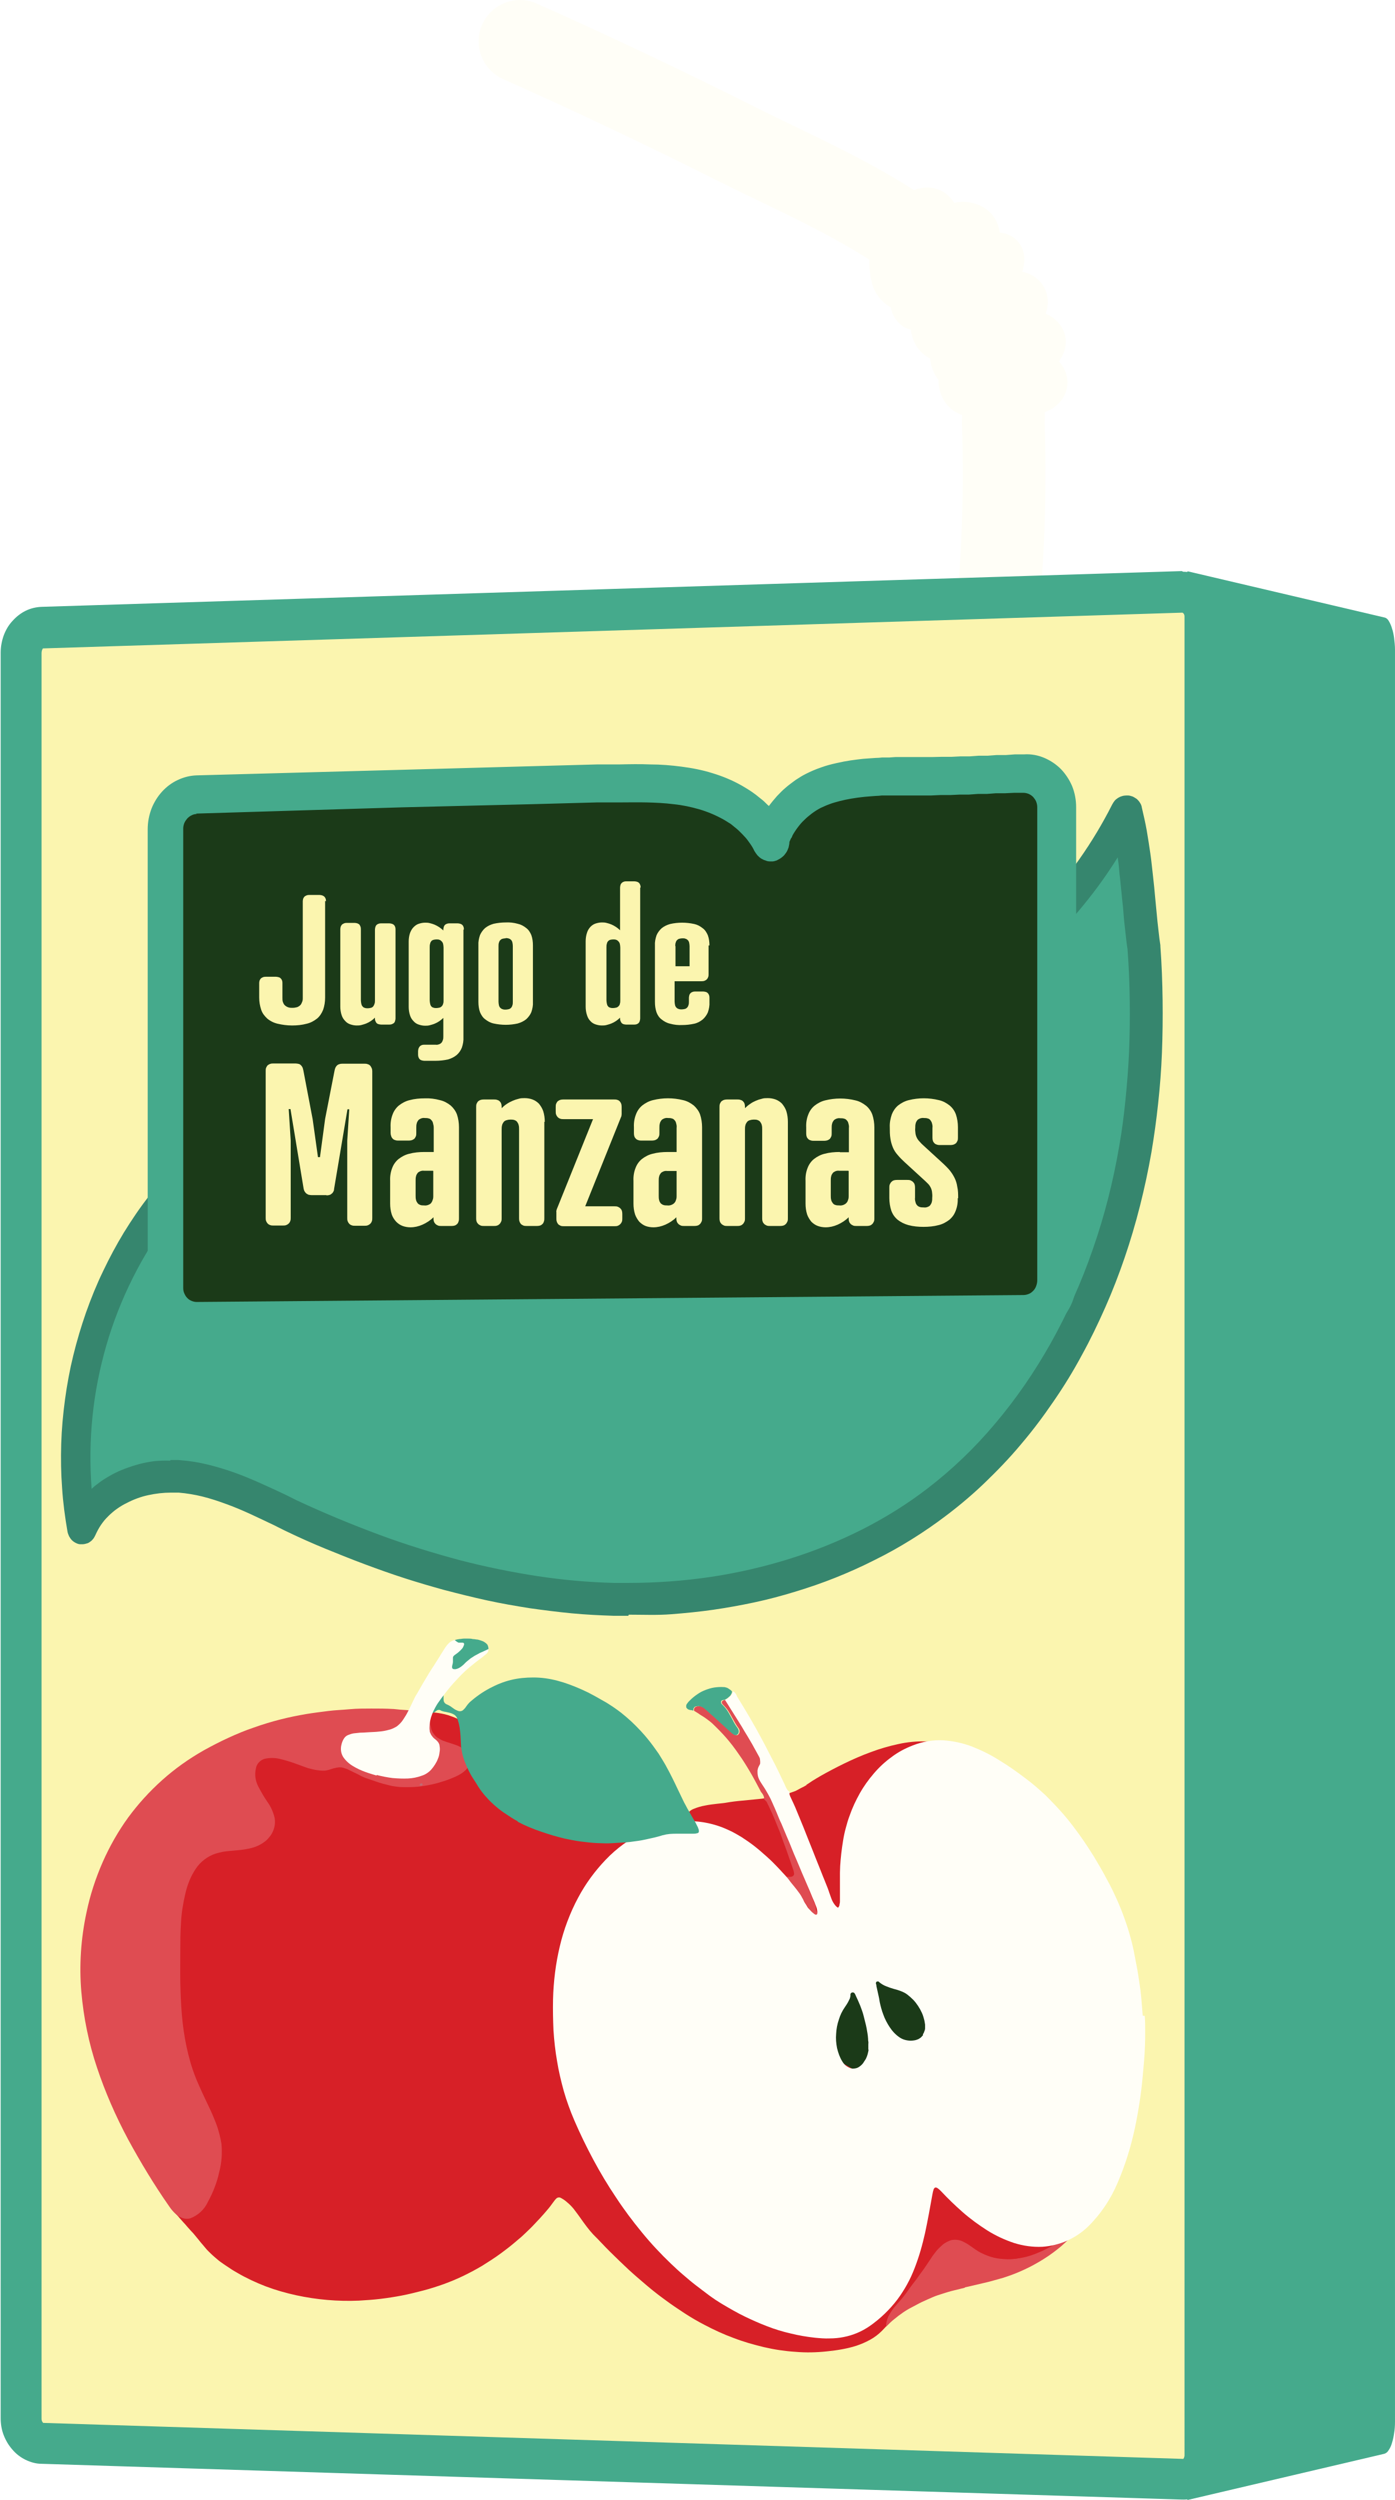 <?xml version="1.0" encoding="UTF-8"?>
<svg id="b" data-name="Layer 2" xmlns="http://www.w3.org/2000/svg" viewBox="0 0 62.43 111.85">
  <g id="c" data-name="Layer 1">
    <g id="d" data-name="Group 1724">
      <path id="e" data-name="Path 9601" d="m44.38,29.82c.47-3.61.64-7.25.52-10.89.08-1.95-.39-3.89-1.35-5.59-2.16-3.17-7.26-5.22-10.61-6.91-3.19-1.6-6.41-3.13-9.67-4.58" fill="none" stroke="#fffef7" stroke-linecap="round" stroke-miterlimit="10" stroke-width="3.7"/>
      <path id="f" data-name="Path 9602" d="m43.04,17.32c.13-.46.66-.68,1.13-.78.68-.17,1.38-.17,2.06,0,.95.28.74,1.07-.19,1.11l-1.5.08c-.5.03-1.34.2-1.56-.41-.36-.98,1.07-1.53,1.67-1.89.43-.25,1.33-.82,1.86-.51.79.46-.42,1.27-.85,1.48-.61.44-1.39.61-2.13.45-1.2-.29-1.17-1.09-.61-2.05.46-.81,1.2-1.41,2.09-1.69.31-.09.71-.11.89.16.2.31-.07.72-.35.96-.86.69-1.93,1.07-3.03,1.08-.94.03-.97-.85-.73-1.6.17-.5.44-.97.8-1.35.35-.39,2.69-1.81,2.28-.48-.21.65-.63,1.22-1.21,1.6-.77.3-1.59.43-2.41.39-.11.02-.23,0-.33-.04-.1-.08-.15-.19-.16-.32,0-.85.27-1.67.78-2.34.26-.52.71-.94,1.25-1.16.25-.09.52-.07.75.06.23.14.34.42.25.67-.13.31-.44.28-.67.43-.31.21-.46.53-.7.78-.33.29-.68.56-1.06.8-.17.16-.39.26-.62.31-.38,0-.71-.25-.82-.61-.24-.94,0-1.93.67-2.64.46-.48,1.26-.85,1.43.07" fill="none" stroke="#fffef7" stroke-linecap="round" stroke-linejoin="round" stroke-width="1.85"/>
    </g>
    <g id="g" data-name="Rectangle 294">
      <path id="h" data-name="Path 10161" d="m54.52,110.11V27.3l6.52,1.53c0,.08.01.16.01.24v79.28c0,.08,0,.16-.01.24l-6.52,1.52Z" fill="#45aa8c"/>
      <path id="i" data-name="Path 10162" d="m55.9,29.04v79.35l3.78-.89V29.92l-3.78-.89m-2.75-3.47l8.82,2.07c.08.02.14.08.18.15.06.1.11.21.14.32.05.14.08.29.1.44.02.17.04.35.04.52v79.28c0,.18-.01.35-.04.52-.02.15-.05.3-.1.45-.03.11-.08.22-.15.32-.04.07-.1.12-.18.15l-8.82,2.07V25.57Z" fill="#45aa8c"/>
    </g>
    <g id="j" data-name="Rectangle 294-2">
      <path id="k" data-name="Path 10163" d="m52.92,110.92h-.03l-51.03-1.6c-.12,0-.23-.03-.33-.08-.11-.06-.22-.14-.3-.23-.09-.11-.17-.23-.22-.36-.05-.14-.08-.29-.08-.45V29.2c0-.15.03-.3.08-.45.05-.13.12-.25.22-.36.08-.1.19-.18.3-.23.1-.05.22-.08.33-.08l51.03-1.6h.03c.12,0,.24.02.36.07.12.05.23.12.32.22.1.1.18.22.23.35.06.14.09.29.09.45v82.27c0,.15-.03.31-.09.45-.05.13-.13.25-.23.35-.09.09-.2.17-.33.22-.11.05-.23.07-.36.07Z" fill="#fbf5af"/>
      <path id="l" data-name="Path 10164" d="m52.92,27.41h0L1.92,29.01h0s-.03.05-.04.08c-.01.04-.02.08-.02.12v79s0,.08.02.11c.01.03.03.05.05.08h0s51,1.61,51,1.61h.03s.02-.04.03-.06c.01-.03.02-.06.02-.09V27.58s0-.06-.02-.09c0-.02-.02-.03-.03-.05h-.01s0-.01,0-.01m0-1.85c.24,0,.48.05.71.14.24.1.45.24.63.42.18.19.33.4.43.64.1.25.16.53.16.8v82.25c0,.27-.05.55-.16.8-.1.24-.24.46-.43.64-.18.18-.39.33-.63.42-.24.1-.51.15-.77.14l-51.03-1.6c-.25,0-.49-.07-.72-.18-.22-.11-.42-.26-.58-.45-.17-.19-.3-.41-.39-.64-.1-.25-.14-.51-.14-.78V29.2c0-.27.05-.53.14-.78.09-.24.22-.46.39-.64.16-.18.36-.34.58-.45.22-.11.47-.17.72-.18l51.03-1.6.06.03Z" fill="#45aa8c"/>
    </g>
    <path id="m" data-name="Rectangle 295" d="m38.39,87.99l1.58.02c.35,0,.7.08,1.02.23.32.15.6.35.84.61.24.26.43.56.56.89.14.34.21.71.21,1.08h0c0,.37-.07.73-.21,1.08-.13.32-.32.62-.56.87-.24.25-.52.44-.84.58-.32.14-.67.21-1.02.2l-1.58-.03c-.35,0-.7-.09-1.02-.23-.31-.15-.6-.35-.83-.61-.24-.26-.43-.56-.56-.89-.13-.34-.2-.71-.2-1.08h0c0-.37.06-.73.2-1.07.13-.32.32-.62.56-.87.24-.25.52-.44.83-.58.32-.14.67-.21,1.02-.2Z" fill="#1b3a18"/>
    <g id="n" data-name="Group 1683">
      <path id="o" data-name="Path 8706" d="m39.78,103.68s.07,0,.1,0c.03,0,.05-.02.07-.04.02-.02.03-.05.04-.07,0-.04,0-.07,0-.11-.03,0-.05.02-.08.03-.02.01-.04.03-.05.05-.02.02-.03.04-.04.07l-.04.08Z" fill="#d72027"/>
      <path id="p" data-name="Path 8707" d="m43.01,100.82s.06,0,.09-.02c.03-.01.05-.03.08-.05.02-.02.04-.05.05-.07.02-.03.03-.07.03-.1,0-.03-.01-.06-.02-.09-.01-.03-.03-.05-.04-.07-.02-.02-.04-.04-.07-.05-.03-.01-.06-.02-.09-.02-.03,0-.07,0-.1,0-.03,0-.05.02-.07.04-.02.02-.03.04-.04.07,0,.03-.01.06-.01.09,0,.03,0,.06,0,.09,0,.03.01.06.02.08.01.02.03.04.05.06.03.02.07.02.1.02Z" fill="#d72027"/>
      <path id="q" data-name="Path 8708" d="m41.21,101.91s-.06.02-.09.04c-.03.01-.05.03-.07.05-.02.02-.04.04-.05.07-.01.03-.02.07-.02.1,0,.01,0,.03,0,.05,0,.02.01.03.02.05,0,.01.02.02.03.03.01,0,.03,0,.04,0,.03-.01.06-.03.09-.04.03-.02.06-.04.08-.06.03-.02.05-.05.07-.07.02-.03.03-.06.04-.09,0-.02,0-.03,0-.05-.01-.01-.02-.02-.04-.03-.02,0-.04-.01-.06-.02l-.05-.02Z" fill="#d72027"/>
      <path id="r" data-name="Path 8709" d="m42.03,101.38s-.06.03-.08.07c-.01.03-.02.06-.01.09,0,.03.01.07.02.1,0,.03.01.07.01.1.02-.02.04-.04.07-.05.03-.01.05-.02.08-.04.02-.01.04-.03.06-.05.01-.03.02-.06,0-.09,0-.02-.01-.03-.02-.05-.01-.02-.02-.03-.04-.04-.01-.01-.03-.02-.04-.03-.02,0-.03,0-.05,0Z" fill="#d72027"/>
      <path id="s" data-name="Path 8710" d="m23.09,81.27s.05.04.08.06c.03.02.05.04.08.05.03.02.06.03.09.04.03.01.07.02.1.03l.24.12c.08.04.16.08.24.11s.17.07.25.1c.08.03.17.06.25.08,0,.01.01.02.02.03,0,0,.02.02.02.03,0,0,.02.01.03.02.01,0,.02,0,.04.01.11.02.22.05.33.09l.33.1c.11.04.22.07.33.1.11.03.22.05.33.06.24.02.49.01.73-.04.24-.04.48-.11.72-.17.23-.07.46-.11.7-.14.23-.03.47-.01.7.05.34.11.66.3.92.55.31.28.6.6.85.93.27.35.52.72.75,1.07s.43.68.61.95c.23.36.47.71.7,1.07s.47.72.7,1.08.45.73.67,1.1.42.75.62,1.13c.17.33.41.63.69.87.3.26.62.5.96.7.34.21.71.41,1.05.59s.69.37.98.55l8.07,4.99c.15.09.3.19.45.3.15.1.29.22.42.35.13.12.23.26.32.41.09.15.15.32.18.49.01.07.01.15.01.22,0,.07-.02.14-.03.21-.01.07-.03.14-.05.2s-.04.14-.05.21c-.02.07-.04.14-.06.21-.03.07-.06.13-.09.19-.04.06-.08.12-.13.17-.05.05-.11.1-.17.14-.05.03-.1.06-.15.08-.05.02-.11.04-.16.06-.05.02-.11.03-.17.04s-.11.02-.17.03-.11.02-.17.03l-.16.04c-.05.01-.11.03-.16.04s-.11.02-.17.03c-.12.02-.25.03-.37.05s-.25.02-.37.03l-.37.03c-.12,0-.25.02-.37.03-.25.03-.49.07-.73.13-.24.06-.48.13-.71.21-.47.17-.91.39-1.33.65-.21.13-.4.29-.58.46-.18.17-.34.35-.5.54-.16.19-.31.38-.47.57s-.32.38-.49.55c-.16.16-.33.29-.53.4-.2.11-.41.2-.62.27-.22.07-.44.12-.66.16-.22.04-.45.07-.66.09-.47.05-.93.06-1.4.02-.47-.03-.94-.1-1.41-.21-.46-.11-.92-.24-1.36-.41-.44-.16-.87-.36-1.29-.58-.31-.16-.62-.34-.91-.53s-.59-.39-.87-.6c-.29-.21-.57-.43-.84-.66-.27-.23-.54-.46-.8-.7l-.4-.38c-.13-.13-.27-.26-.4-.39s-.26-.26-.39-.4-.26-.27-.39-.4c-.1-.11-.2-.23-.29-.35-.1-.13-.2-.27-.29-.4s-.2-.27-.29-.39c-.09-.11-.19-.21-.3-.3-.09-.08-.18-.14-.28-.19-.05-.03-.12-.02-.17.01-.07.06-.12.13-.17.2-.07.1-.16.22-.29.37-.1.12-.21.24-.31.35l-.32.34c-.11.11-.22.22-.34.33-.11.11-.23.21-.35.31-.24.21-.5.41-.76.6s-.53.36-.8.53c-.27.16-.55.31-.84.45-.29.14-.58.26-.88.37-.31.11-.62.21-.93.29s-.63.16-.94.22-.63.11-.96.15-.64.06-.97.08c-.47.02-.93.01-1.4-.03-.47-.04-.94-.11-1.4-.21-.46-.1-.92-.23-1.37-.4-.44-.17-.87-.37-1.28-.61-.1-.06-.21-.12-.31-.19-.1-.07-.2-.13-.3-.2s-.2-.14-.29-.22-.19-.16-.27-.24-.17-.16-.24-.25-.15-.17-.22-.26-.14-.17-.22-.27-.15-.18-.23-.26c-.05-.06-.11-.12-.16-.18s-.1-.12-.16-.18l-.16-.18c-.05-.06-.1-.12-.16-.18l-.08-.09-.08-.1s-.05-.07-.08-.1-.05-.07-.07-.1c-.06-.09-.1-.19-.14-.3-.03-.1-.05-.21-.06-.31-.01-.11-.02-.21-.01-.32,0-.11,0-.22.01-.33,0-.1.02-.19.05-.29.02-.09.05-.19.08-.28.03-.09.05-.18.07-.28.02-.09.02-.18.02-.28-.07-.71-.13-1.42-.18-2.14-.05-.72-.09-1.43-.12-2.14s-.04-1.43-.03-2.14.04-1.43.09-2.14c.07-.98.22-1.96.43-2.92.2-.93.51-1.84.9-2.71.38-.85.89-1.63,1.5-2.33.63-.72,1.38-1.33,2.22-1.79.26-.14.52-.27.79-.39.27-.11.55-.21.83-.3.56-.17,1.14-.28,1.72-.33.12,0,.25-.01.37-.01h.37c.12,0,.24.01.36,0,.12,0,.24-.01.36-.03.16-.02.31-.05.46-.09s.3-.07.45-.1.3-.07.46-.09c.15-.02.31-.04.47-.04.19,0,.38.01.57.04.19.03.38.07.56.14.18.06.36.14.52.24.17.1.32.22.46.36.14.15.27.31.38.48.1.18.19.36.26.55.07.2.13.4.18.6.05.2.08.41.11.61.01.08.02.17.02.27s.01.19.02.28c0,.09.02.18.05.27.02.08.06.16.11.24.04.06.1.12.16.16.07.05.14.1.21.14l.22.13c.06.03.12.07.18.11Z" fill="#d72027"/>
    </g>
    <path id="t" data-name="Path 8711" d="m43.17,102.34l.43-.1.43-.1c.14-.03.29-.07.43-.11s.29-.08.43-.12c.31-.1.61-.21.91-.35.31-.14.6-.3.89-.48.29-.18.56-.38.82-.6.25-.22.48-.45.69-.71l-.5.33c-.17.11-.34.22-.51.32s-.35.19-.53.28c-.18.08-.37.16-.56.22-.19.06-.39.1-.58.13-.2.03-.4.04-.6.02-.2-.01-.39-.04-.58-.1-.19-.06-.38-.14-.55-.24-.08-.05-.16-.1-.24-.16s-.16-.11-.23-.16c-.08-.05-.16-.09-.24-.13-.08-.04-.17-.06-.26-.07-.13-.01-.25,0-.37.06-.12.05-.23.12-.32.21-.1.09-.2.19-.28.3-.09.11-.17.23-.24.34s-.17.25-.25.37-.18.24-.26.36-.18.24-.27.36-.18.24-.26.36c-.09.12-.18.24-.28.35-.1.11-.2.23-.3.35-.09.12-.17.24-.24.38-.06.14-.1.29-.1.45.13-.13.25-.25.38-.35.12-.1.24-.19.37-.28.13-.09.26-.17.4-.24s.29-.16.46-.24.31-.14.47-.21.32-.12.48-.17.32-.1.49-.14.32-.08.49-.12Z" fill="#df4c52"/>
    <path id="u" data-name="Path 8712" d="m36.08,79.86l.15-.1.15-.1.15-.09c.05-.03.1-.06.15-.09.35-.2.71-.39,1.1-.58s.78-.36,1.19-.51c.4-.15.81-.27,1.23-.36.4-.09.82-.13,1.23-.12h.07s.04,0,.07.01c.02,0,.04.01.06.02.02.01.04.03.06.04.02.02.03.05.04.08,0,.03,0,.06,0,.08,0,.03-.01.06-.03.08-.01.03-.03.05-.05.07-.02.02-.04.04-.06.06-.02.02-.05.03-.07.04-.03.01-.05.02-.08.04l-.08.03c-.22.09-.43.21-.63.35-.2.14-.38.3-.56.47-.17.18-.33.36-.48.56-.15.2-.28.41-.4.63-.12.22-.23.44-.33.67s-.19.46-.28.69-.17.47-.24.71-.15.48-.22.72l-.16.53-.16.53-.16.53-.16.53c-.03.12-.08.23-.12.34-.04.1-.1.19-.17.27-.06.08-.14.14-.23.19-.1.05-.22.08-.33.09-.09,0-.18.01-.28.01-.09,0-.19,0-.28-.01-.09-.01-.18-.02-.27-.04s-.18-.04-.27-.06c-.18-.05-.35-.11-.52-.18-.17-.07-.34-.16-.5-.25-.16-.09-.32-.19-.47-.3-.15-.11-.3-.22-.45-.34-.27-.21-.52-.44-.76-.68-.24-.24-.48-.49-.7-.76s-.43-.54-.63-.82c-.2-.28-.38-.57-.55-.87-.03-.06-.07-.12-.11-.17-.05-.06-.09-.13-.13-.2-.04-.07-.07-.14-.08-.21-.02-.07-.01-.14.01-.2.07-.12.17-.21.3-.26.17-.07.34-.12.51-.15.19-.04.38-.06.55-.08s.32-.03.41-.05c.23-.04.47-.07.71-.09l.71-.07c.24-.02.48-.06.71-.1.24-.04.47-.1.7-.17.07-.02.13-.05.2-.07s.13-.06.19-.09.12-.07.19-.1.12-.07.18-.1Z" fill="#d72027"/>
    <path id="v" data-name="Path 8713" d="m17.59,76.46c-.32-.02-.65-.02-.97-.02s-.65,0-.97.03-.65.04-.96.08-.64.08-.95.13c-.41.07-.81.15-1.2.25s-.79.22-1.18.36c-.39.13-.77.29-1.14.46-.37.17-.74.36-1.1.56-.67.38-1.29.82-1.86,1.33-.56.5-1.07,1.06-1.52,1.67-.45.62-.83,1.29-1.14,1.99-.32.73-.57,1.49-.73,2.27-.25,1.16-.33,2.36-.23,3.54.1,1.15.33,2.29.7,3.39.37,1.11.84,2.18,1.39,3.21.56,1.03,1.17,2.04,1.84,3,.32.47.64.61.94.54.35-.13.64-.4.79-.73.23-.42.41-.87.51-1.34.11-.41.14-.84.1-1.27-.04-.26-.11-.52-.19-.77-.09-.25-.19-.49-.3-.73l-.34-.72c-.11-.24-.22-.48-.32-.73-.18-.45-.31-.91-.41-1.38-.1-.47-.17-.95-.21-1.43-.04-.48-.06-.97-.07-1.46s0-.98,0-1.46c0-.35,0-.76.03-1.19.02-.44.09-.87.19-1.3.09-.4.24-.79.47-1.13.21-.32.53-.56.89-.68.11-.03.21-.06.32-.08.11-.02.22-.03.33-.04l.33-.03c.11-.01.22-.02.33-.04.11-.02.22-.04.33-.07.11-.03.21-.07.31-.12.1-.05.19-.11.28-.18.09-.07.16-.16.23-.25.16-.23.23-.51.18-.79-.06-.26-.17-.5-.32-.71-.16-.23-.29-.46-.42-.71-.12-.24-.16-.51-.1-.78.03-.21.19-.38.39-.44.22-.05.45-.05.67,0,.25.06.49.13.73.22.23.08.43.16.56.2.06.02.13.03.2.05s.14.03.22.04c.07.01.14.02.22.02.07,0,.13,0,.2-.02.06-.01.12-.03.18-.05s.12-.04.18-.05c.06-.02.12-.02.18-.03.06,0,.12,0,.18.02.1.03.19.06.28.11.09.04.18.09.27.13s.18.09.27.14c.09.04.18.08.28.11l.35.12c.12.04.23.08.35.11s.24.06.36.09c.12.02.24.04.36.05.21.01.43.01.64,0,.21-.01.43-.04.64-.08.21-.04.42-.09.63-.16.21-.06.41-.14.61-.23.07-.03.14-.07.21-.11.07-.04.13-.09.19-.14.06-.05.11-.11.15-.17.08-.14.09-.3.04-.45-.02-.07-.06-.14-.11-.2-.05-.06-.1-.12-.16-.17-.06-.05-.13-.09-.2-.12-.07-.03-.14-.06-.21-.08-.07-.02-.14-.05-.21-.07s-.14-.04-.21-.07c-.07-.02-.14-.05-.2-.09-.07-.04-.14-.08-.2-.14-.05-.05-.09-.11-.13-.17-.03-.06-.06-.13-.07-.2-.02-.08-.03-.16-.04-.24,0-.07-.02-.14-.03-.21-.01-.05-.04-.1-.08-.14-.04-.04-.08-.07-.13-.09-.07-.02-.14-.04-.21-.05-.1-.01-.2-.02-.29-.03l-.3-.03-.3-.02-.3-.03Z" fill="#df4c52"/>
    <path id="w" data-name="Path 8714" d="m35.12,83.97h.1s.05,0,.05,0c.02,0,.03,0,.05,0,.05,0,.1,0,.14-.02.03-.01.05-.04.07-.07.01-.03.01-.07,0-.1,0-.04-.02-.09-.03-.13-.08-.24-.17-.48-.25-.72s-.18-.48-.26-.72-.19-.48-.28-.71-.2-.47-.31-.7c-.01-.03-.02-.05-.04-.08s-.02-.06-.04-.08c-.01-.03-.03-.05-.05-.07-.02-.02-.05-.04-.07-.06,0-.03,0-.07-.01-.1,0-.03-.02-.06-.03-.09-.02-.03-.03-.06-.05-.08-.02-.03-.04-.05-.06-.08h0l-.04-.08c-.15-.28-.29-.55-.45-.82s-.32-.53-.5-.78c-.17-.25-.36-.5-.56-.73-.2-.23-.42-.45-.64-.66-.06-.05-.12-.1-.19-.15-.06-.05-.13-.09-.2-.14-.06-.04-.14-.08-.2-.13l-.21-.13s0-.05,0-.08c0-.02.02-.04.03-.06.02-.02.03-.03.05-.04.03,0,.05-.02.08-.02.05,0,.1,0,.14,0,.04.01.08.03.12.05.04.02.07.05.11.08.03.03.07.06.1.09l.28.25.28.25.28.25.28.25s.04.03.06.04c.02.01.04.02.06.03.02,0,.04,0,.06,0,.02,0,.04-.02.06-.04.02-.02.03-.04.04-.06,0-.02.01-.04.01-.07,0-.02,0-.05-.01-.07,0-.02-.02-.04-.03-.06-.06-.08-.12-.17-.17-.26-.05-.09-.1-.18-.15-.27-.05-.09-.1-.18-.16-.27-.06-.09-.13-.17-.2-.24-.03-.03-.06-.06-.07-.09-.01-.02-.01-.05,0-.07.01-.02.03-.04.05-.05.04-.02.08-.02.12-.02.07.12.15.23.22.35l.22.35.22.35c.07.11.14.23.21.35.06.09.11.19.17.28l.16.29.16.29.16.29s.03.06.03.09c0,.03.01.07.01.1,0,.03,0,.06,0,.09,0,.03-.02.05-.03.08-.05.08-.08.16-.09.25,0,.08,0,.16.02.24.02.07.05.15.08.21.04.07.08.13.12.19.09.13.17.27.25.41.07.14.14.29.21.43s.13.29.19.44.12.3.19.44c.13.29.25.59.37.88s.25.59.37.89c.12.29.24.59.36.89.12.3.24.59.36.89l.03.06s.02.04.02.07c0,.02.01.04.02.07,0,.02,0,.04,0,.06,0,.04,0,.07.02.1.02.03.04.06.06.09.02.02.03.05.03.08,0,.03-.02.06-.05.07-.03.01-.05.01-.08,0-.03-.01-.06-.03-.09-.06-.03-.03-.05-.06-.08-.09-.02-.03-.04-.05-.05-.08-.08-.13-.16-.26-.25-.38s-.18-.24-.28-.36-.19-.23-.29-.35-.19-.23-.28-.35h0s0-.02,0-.03v-.05h0Z" fill="#df4c52"/>
    <path id="x" data-name="Path 8715" d="m32.44,76.05s-.08,0-.12.02c-.02,0-.04.03-.05.05,0,.02,0,.05,0,.07.02.04.04.07.07.09.07.07.14.15.2.24.06.09.11.18.16.27.05.09.1.18.15.28.05.09.11.18.17.26.01.02.02.04.03.06,0,.02.01.04.01.07,0,.02,0,.05-.01.07,0,.02-.02.04-.04.06-.02.02-.04.03-.06.04-.02,0-.04,0-.06,0-.02,0-.04-.02-.06-.03-.02-.01-.04-.03-.06-.04l-.28-.25-.27-.25-.28-.25-.28-.25-.1-.09s-.07-.06-.11-.08c-.04-.02-.08-.04-.12-.05-.05-.01-.1-.01-.14,0-.03,0-.05,0-.08.02-.02,0-.04.02-.05.04-.01.02-.02.03-.03.05,0,.03,0,.05,0,.08-.03,0-.06-.01-.09-.02-.03,0-.07,0-.1-.02-.03,0-.06-.02-.08-.04-.02-.02-.04-.04-.05-.07,0-.03,0-.06,0-.08.01-.03.02-.06.04-.08.02-.03.04-.05.06-.08l.07-.07c.1-.1.21-.19.33-.27.11-.08.23-.14.36-.19.13-.05.26-.09.39-.11.14-.02.28-.03.42-.02.04,0,.07,0,.11.02.03,0,.07.02.1.04.03.02.06.04.09.06.03.02.06.05.08.08,0,.05-.02.09-.05.14-.02.04-.05.07-.09.1-.03.03-.06.05-.1.08-.04.02-.07.04-.11.07Z" fill="#45aa8c"/>
    <path id="y" data-name="Path 8716" d="m19.88,75.92l.06-.07-.06.07Z" fill="#7b8b43"/>
    <path id="z" data-name="Path 8717" d="m18.78,79.86s.01-.03.02-.04c0-.01.02-.02.03-.03.01,0,.02,0,.04,0,.02,0,.03.02.05.04,0,.01-.02.03-.03.04,0,0-.02.02-.03.02-.01,0-.02,0-.04,0-.01,0-.03-.01-.04-.02Z" fill="#c06b73"/>
    <path id="aa" data-name="Path 8718" d="m37.28,105.18v.02s-.02,0-.02,0c0,0,0,0-.01,0,0,0-.01,0-.01-.02h.01s.04,0,.04,0h0Z" fill="#e8d4ac"/>
    <path id="ab" data-name="Path 8719" d="m18.45,78.2c-.01.08-.03.17-.06.25-.03.08-.06.15-.1.22-.04.07-.09.13-.15.19-.06.06-.12.11-.19.16-.03.02-.06.04-.09.05-.02,0-.04,0-.07,0-.02-.01-.03-.03-.04-.05-.01-.03-.02-.07-.02-.1,0-.05-.01-.09-.03-.14-.01-.02-.03-.04-.06-.05-.03,0-.06,0-.08.02-.03.02-.06.04-.09.06-.03.02-.06.05-.08.07s-.05.05-.08.07c-.03.02-.06.04-.09.06-.03.02-.07.03-.1.04.01-.08.03-.17.06-.25.03-.08.06-.15.1-.22.04-.07.09-.14.14-.19.06-.06.12-.12.19-.16.02-.02.04-.03.06-.05.02-.02.04-.04.05-.07.01-.02.03-.05.04-.08s.02-.06.03-.08c0-.03.02-.05.04-.07.01-.02.03-.04.05-.06.02-.01.04-.02.07-.02.03,0,.06,0,.08.01.03,0,.05.02.06.05,0,.02,0,.04,0,.06,0,.02-.01.04-.02.06,0,.02-.01.04,0,.06,0,0,0,.02,0,.03,0,0,0,.02,0,.03,0,0,0,.02,0,.03,0,.01,0,.02,0,.03,0,.02-.01.04-.02.06,0,.02-.01.04-.01.06,0,.02,0,.04,0,.05.01.02.03.04.04.05.02.01.04.02.06.02.02,0,.03,0,.05,0,.02,0,.03-.02.04-.03.02-.01.03-.03.04-.04l.03-.04s.02-.02.04-.03c.01,0,.03-.02.04-.02.01,0,.03,0,.04,0Z" fill="#c06b73"/>
    <path id="ac" data-name="Path 8720" d="m47.93,100.1h-.06v-.05s.06.05.06.05Z" fill="#c06b73"/>
    <path id="ad" data-name="Path 8721" d="m31.6,100.97h0s0,.03,0,.03h0s0,.02,0,.02h-.02s-.01-.01-.01-.01h-.01v-.02h0v-.03h0s0,0,0,0h.01s.01.01.01.01h.01Z" fill="#e8d4ac"/>
    <g id="ae" data-name="Group 1684">
      <path id="af" data-name="Path 8722" d="m51.14,90.18c-.02-.25-.04-.5-.06-.74s-.05-.49-.09-.74-.07-.49-.12-.73-.09-.49-.14-.73c-.08-.37-.18-.74-.3-1.1-.12-.36-.25-.71-.4-1.05s-.31-.68-.49-1c-.17-.33-.36-.65-.55-.97-.21-.34-.43-.68-.66-1-.23-.32-.47-.64-.73-.94-.26-.3-.53-.58-.81-.86-.29-.27-.59-.53-.9-.76-.37-.28-.76-.56-1.16-.8-.39-.25-.8-.45-1.23-.62-.42-.16-.85-.25-1.3-.28-.46-.02-.92.06-1.35.23-.34.13-.66.3-.95.52-.29.21-.55.45-.79.73-.24.28-.45.57-.63.89-.18.32-.34.66-.46,1.01-.07.18-.12.36-.17.55-.05.18-.09.37-.12.56s-.06.38-.08.57-.04.38-.05.57c0,.1-.01.19-.01.29s0,.19,0,.29,0,.19,0,.29v.42s0,.1,0,.14,0,.1,0,.14c0,.04,0,.09-.02.13v.05s-.02.03-.02.04c0,.01-.01.02-.02.04,0,.01-.02.02-.03.03-.07-.04-.12-.1-.17-.17-.05-.07-.09-.15-.12-.23-.03-.08-.06-.17-.09-.25s-.05-.16-.08-.23l-.14-.35c-.05-.11-.09-.23-.14-.35-.05-.12-.09-.23-.14-.35l-.14-.35c-.09-.23-.18-.46-.27-.68-.09-.23-.18-.45-.27-.68-.09-.23-.19-.45-.28-.68s-.2-.45-.3-.67c0-.02-.01-.03-.02-.05,0-.02-.01-.03-.01-.05,0-.02,0-.03,0-.05,0-.02,0-.04,0-.05-.03-.02-.07-.05-.09-.08-.02-.03-.04-.06-.06-.1-.02-.04-.03-.07-.05-.11s-.03-.08-.05-.11c-.16-.33-.31-.66-.48-.98s-.33-.65-.5-.96c-.17-.32-.35-.64-.53-.95s-.37-.62-.56-.93c-.02-.02-.03-.05-.04-.08-.01-.03-.03-.05-.04-.08-.02-.02-.04-.05-.06-.07-.02-.02-.05-.03-.08-.04,0,.05-.02.09-.05.14-.02.04-.05.07-.08.1-.03.03-.06.05-.1.08l-.11.07.22.35.22.35.22.35c.07.11.14.23.21.35.06.09.11.19.17.28l.17.29c.05.1.11.19.16.29s.11.19.16.29c.01.03.03.06.03.09,0,.03.01.07.01.1,0,.03,0,.06,0,.09,0,.03-.02.05-.03.08-.05.08-.08.16-.09.25,0,.08,0,.16.02.24.02.08.05.15.09.22.04.07.08.13.12.19.09.13.17.27.25.41.08.14.15.29.21.43s.13.29.19.44.12.3.19.44l.23.55c.08.18.16.37.23.55s.15.37.23.55l.23.55.12.28.12.28.12.28.12.29s.04.09.07.16.06.15.09.23c.03.07.04.15.05.23,0,.06,0,.11-.04.12s-.06,0-.1-.03c-.04-.03-.09-.07-.13-.11-.04-.04-.08-.09-.12-.13-.03-.03-.05-.06-.07-.1-.03-.05-.06-.1-.09-.14s-.06-.1-.08-.15-.06-.1-.08-.15c-.03-.05-.06-.1-.09-.14-.07-.1-.15-.2-.23-.3-.08-.1-.16-.19-.23-.29s-.16-.19-.24-.28l-.25-.27c-.16-.17-.33-.34-.51-.5s-.36-.32-.54-.46c-.19-.15-.38-.28-.58-.41-.2-.12-.4-.24-.61-.33-.62-.29-1.3-.42-1.98-.39-.65.04-1.29.21-1.87.51-.6.31-1.15.71-1.62,1.2-.49.51-.91,1.08-1.24,1.7-.19.35-.35.71-.49,1.08-.14.37-.25.74-.34,1.12-.09.38-.16.77-.21,1.16-.05.4-.08.8-.09,1.2-.01.47,0,.93.02,1.39.03.46.08.92.16,1.37.07.45.18.9.3,1.34.13.45.29.89.47,1.31.25.58.53,1.16.84,1.74s.65,1.15,1.02,1.7c.36.55.75,1.07,1.17,1.58.4.49.84.96,1.3,1.4.18.17.36.34.55.5s.37.32.57.47.39.3.58.44.4.28.62.41c.32.19.65.38.98.54.33.16.67.31,1.01.44.34.13.69.24,1.05.32.36.09.72.15,1.09.19.21.02.43.04.65.03.21,0,.42-.02.62-.06.21-.04.41-.1.6-.18.2-.08.39-.19.57-.31.47-.33.89-.73,1.24-1.19.32-.43.58-.9.77-1.4.2-.51.35-1.04.47-1.58.12-.55.22-1.13.33-1.73.01-.07.03-.14.05-.21.01-.04.04-.07.07-.09.04,0,.08,0,.11.03.06.04.11.09.16.14.3.32.62.63.95.92.34.3.71.57,1.1.82.38.24.79.43,1.21.57.41.13.84.19,1.27.17.76-.05,1.49-.37,2.04-.9.57-.56,1.02-1.23,1.33-1.97.34-.79.59-1.6.77-2.44.16-.76.28-1.54.35-2.32.02-.22.04-.45.06-.67s.03-.45.04-.67.01-.45.01-.68,0-.46-.02-.68Zm-12.27,1.52c0,.05-.02.11-.03.16-.01.05-.03.11-.05.16-.02.05-.04.1-.07.14-.03.05-.06.09-.09.14-.06.08-.14.15-.23.2-.08.04-.17.05-.25.05-.09-.01-.17-.05-.25-.1-.09-.06-.16-.14-.21-.23-.11-.18-.18-.38-.23-.59-.04-.21-.06-.42-.04-.64.01-.21.05-.43.12-.63.06-.2.15-.39.27-.56l.08-.12s.05-.08.07-.12.04-.08.06-.12c.02-.04.03-.09.04-.14,0-.02,0-.03,0-.05,0-.02,0-.04.01-.05,0-.02.02-.03.03-.04.01-.01.03-.02.05-.02.02,0,.04,0,.06.01.02.01.03.02.04.04.01.02.02.03.03.05l.02.05c.07.15.14.3.2.45.06.16.12.32.16.49s.09.34.12.5.06.33.07.49c0,.04,0,.08.01.12s0,.08,0,.12c0,.04,0,.08,0,.12,0,.04,0,.08,0,.12h0Zm2.44-.65s-.06.07-.09.1c-.04.03-.08.06-.12.08-.05.02-.1.04-.15.05-.06.01-.12.02-.18.02-.19,0-.38-.05-.53-.16-.17-.12-.31-.27-.42-.44-.12-.18-.22-.37-.29-.57-.07-.18-.12-.37-.16-.56-.01-.06-.02-.12-.03-.18s-.03-.12-.04-.18-.03-.12-.04-.18-.03-.12-.04-.18v-.05s-.02-.03-.02-.05c0-.01,0-.03,0-.04,0-.01.01-.03.02-.04.01-.01.03-.02.04-.02.01,0,.03,0,.04,0,.01,0,.03.01.04.02l.03.03c.09.07.19.13.3.17.1.04.21.08.32.11.11.03.22.06.32.1.11.04.21.09.3.16.09.07.18.15.26.23.16.17.29.37.39.59.05.11.08.22.11.34.01.06.02.12.03.18,0,.05,0,.11,0,.17,0,.05-.02.1-.04.15-.01.04-.04.09-.06.12h0Zm7.27,7.98l.03-.03.03-.03.04-.03.04-.02-.04.02-.04.03-.03.03-.03.03Zm.22-.16h0s0,0,0,0Z" fill="#fffef7"/>
    </g>
    <path id="ag" data-name="Path 8724" d="m23.18,81.51c.17.09.34.17.51.24s.35.14.53.2.36.12.53.17.36.1.53.14c.24.05.48.1.72.13.24.03.49.06.73.07s.49.02.73,0,.49-.02.73-.05c.12-.02.25-.03.37-.05s.25-.04.37-.07.24-.05.36-.08.24-.06.36-.1c.11-.03.22-.05.33-.06.11-.01.23-.01.34-.01.12,0,.23,0,.35,0s.23,0,.34,0c.06,0,.12,0,.18-.02.03,0,.07-.02.08-.05.01-.03.01-.07,0-.11-.02-.06-.04-.12-.07-.17-.04-.09-.09-.18-.14-.26s-.1-.17-.15-.26-.1-.17-.15-.26-.09-.18-.14-.26c-.09-.19-.18-.37-.27-.56s-.18-.38-.27-.56-.19-.37-.29-.55-.21-.35-.32-.53c-.16-.23-.32-.45-.5-.67s-.36-.41-.56-.61c-.19-.19-.4-.37-.61-.54-.22-.17-.44-.32-.67-.46l-.53-.3c-.18-.1-.36-.19-.54-.27s-.37-.16-.56-.23-.38-.13-.57-.18c-.35-.09-.7-.14-1.06-.14-.34,0-.67.03-1,.11-.33.08-.65.21-.95.37-.32.17-.62.38-.89.62-.04.04-.08.08-.11.12l-.1.14s-.07.08-.11.11c-.04.03-.09.04-.13.04-.05,0-.1-.02-.14-.04-.05-.02-.1-.05-.14-.08-.05-.03-.09-.07-.14-.1-.05-.03-.1-.06-.15-.08-.06-.02-.11-.06-.14-.12-.02-.05-.02-.11-.02-.16,0-.05,0-.1,0-.16,0-.05-.04-.09-.09-.11-.02,0-.04-.01-.06-.02-.02,0-.04,0-.06,0-.02,0-.04.01-.06.02-.02.01-.04.02-.05.04-.02.01-.03.03-.04.05-.01.02-.03.03-.04.05-.01.02-.02.04-.03.06s-.02.04-.03.06l-.12.22s-.03.05-.04.07-.02.05-.03.07c-.01.02-.02.05-.02.08,0,.03,0,.05,0,.08,0,.03,0,.06.01.09,0,.02.02.04.04.05.02.01.04.02.07.02.03,0,.06,0,.09-.02.03-.01.07-.03.09-.05.02-.02.04-.04.07-.05.02-.02.05-.03.07-.03.04,0,.08,0,.11.03.07.03.14.05.22.06.07.02.15.03.21.05.07.02.13.05.19.09.06.05.11.12.13.2.04.12.07.24.09.36.02.12.03.25.04.38s.01.25.02.38c0,.12.03.25.05.37.03.14.07.27.12.4.05.13.11.26.17.39.06.12.13.25.21.37s.15.23.22.35c.11.17.23.33.37.48.13.15.27.28.42.41.15.13.31.25.47.35.16.11.33.22.5.31Z" fill="#45aa8c"/>
    <path id="ah" data-name="Path 8725" d="m16.86,79.44c-.13-.04-.31-.09-.5-.16-.2-.07-.39-.16-.57-.27-.17-.1-.32-.24-.43-.4-.1-.16-.13-.36-.08-.55.02-.1.06-.2.12-.29.05-.07.11-.12.19-.15.08-.03.16-.06.24-.07.09-.01.18-.02.28-.03.12,0,.25-.01.4-.02s.3-.01.46-.03c.15-.01.3-.04.44-.08.13-.03.25-.09.36-.16.1-.08.2-.18.27-.29.08-.12.16-.25.23-.39.07-.14.14-.28.2-.41s.12-.26.19-.36c.08-.14.16-.28.24-.42s.17-.28.25-.42.17-.27.26-.41.17-.27.26-.41c.04-.06.08-.14.13-.21s.09-.15.14-.22c.05-.07.1-.13.16-.19.06-.05.13-.09.2-.11.04-.01.09-.02.13-.02h.13s.09,0,.13.01l.13.02.76.12h.07s.05.02.07.03c.02,0,.04.02.06.03.02.01.04.03.05.05.02.02.03.04.03.07,0,.03,0,.05,0,.08,0,.03,0,.05-.01.08,0,.03-.02.05-.03.07-.01.02-.03.04-.05.06-.02.02-.04.04-.06.05-.02.02-.04.03-.06.05l-.06.05c-.19.14-.37.28-.55.43s-.35.31-.51.48-.32.34-.47.53-.29.37-.43.57c-.06.08-.11.17-.16.26-.05.09-.1.19-.13.28-.04.1-.07.2-.09.3-.02.1-.03.21-.03.31,0,.04,0,.08.01.13,0,.04.01.08.03.11.01.03.03.07.05.1.02.03.05.06.07.09.03.03.06.06.09.08.03.02.06.05.09.08.03.03.05.06.07.09.02.04.04.08.04.13.02.1.02.19,0,.29-.01.1-.03.19-.07.28-.03.09-.08.18-.13.26-.05.08-.11.16-.17.23-.12.13-.27.23-.44.28-.19.07-.4.11-.6.12-.23.01-.46,0-.69-.02-.24-.03-.49-.08-.72-.14Z" fill="#fffef7"/>
    <path id="ai" data-name="Path 8726" d="m21.81,73.58s.02.03.02.04c0,.01.01.03.02.05,0,.02,0,.03.01.05,0,.02,0,.04,0,.06,0,0-.03.01-.07.03l-.15.07-.16.07-.09.05c-.05.03-.1.05-.15.08s-.09.06-.14.09-.09.07-.13.1c-.04.03-.09.07-.13.11l-.1.1s-.07.06-.11.09c-.04.03-.08.05-.12.07-.04.02-.08.03-.13.04-.04,0-.09,0-.12-.02-.02-.02-.03-.05-.03-.08,0-.04.01-.07.02-.11.01-.04.02-.08.02-.12,0-.03,0-.05,0-.08,0-.03,0-.05,0-.08s0-.05.01-.07c.01-.02.03-.04.05-.06.03-.02.07-.05.11-.08s.08-.06.12-.1c.04-.03.07-.07.11-.11.03-.03.05-.07.07-.11,0-.02.02-.04.02-.05,0-.01.01-.02.01-.04,0-.01,0-.02,0-.03,0-.01-.02-.03-.03-.04-.01,0-.03-.01-.05-.01-.02,0-.04,0-.06,0-.02,0-.04,0-.06,0-.02,0-.04,0-.05,0-.01,0-.03-.01-.04-.02-.02-.01-.04-.02-.06-.04-.02-.01-.04-.03-.05-.04-.01-.01-.01-.02,0-.02.06-.02.13-.03.19-.04.07,0,.13-.02.2-.02.07,0,.13,0,.2,0,.06,0,.13,0,.19.02.06,0,.11.01.17.02.06,0,.12.02.18.04.06.02.12.04.17.07.05.03.1.07.13.11Z" fill="#45aa8c"/>
    <path id="aj" data-name="Path 9603" d="m50.8,51.41c-.26,1.54-.64,3.06-1.14,4.54-.5,1.48-1.12,2.91-1.87,4.28-.73,1.35-1.6,2.63-2.58,3.82-.98,1.18-2.08,2.24-3.29,3.16-1.03.78-2.14,1.46-3.3,2.03-1.15.56-2.35,1.02-3.59,1.38-1.23.35-2.49.61-3.76.76-1.26.15-2.54.21-3.81.17-1.26-.04-2.51-.15-3.76-.35-1.24-.2-2.47-.46-3.68-.79-1.21-.33-2.4-.72-3.57-1.16s-2.32-.93-3.45-1.46c-.4-.19-.8-.38-1.21-.57s-.81-.37-1.23-.53c-.41-.16-.83-.3-1.25-.41-.42-.11-.85-.18-1.29-.22-.44-.03-.89,0-1.32.07-.44.08-.86.22-1.26.41-.39.19-.75.44-1.06.74-.31.31-.56.68-.73,1.08-.22-1.25-.31-2.52-.27-3.79.09-2.55.7-5.05,1.78-7.35.54-1.14,1.2-2.23,1.97-3.23.77-1,1.64-1.9,2.61-2.71.96-.8,2-1.5,3.11-2.08,1.1-.58,2.27-1.04,3.47-1.37,1.2-.33,2.44-.52,3.68-.57.9-.03,1.8,0,2.69.08.9.08,1.79.19,2.69.31s1.8.24,2.7.33c.91.1,1.81.15,2.73.15,1.95-.02,3.89-.28,5.77-.8,1.92-.52,3.76-1.29,5.47-2.29,1.75-1.01,3.34-2.25,4.75-3.7,1.44-1.49,2.65-3.18,3.58-5.03.12.51.22,1.01.29,1.51s.14,1.01.19,1.51.1,1.01.15,1.52.11,1.02.18,1.54c.05.75.08,1.5.1,2.26.02.75,0,1.51-.02,2.26-.03.75-.08,1.51-.16,2.26-.08.75-.18,1.5-.3,2.24Z" fill="#45aa8c"/>
    <path id="ak" data-name="Path 9604" d="m28.12,72.29h-.67c-.61-.02-1.23-.05-1.86-.11-.63-.06-1.25-.14-1.89-.23-.63-.1-1.27-.21-1.91-.35s-1.28-.3-1.93-.47c-.58-.16-1.16-.33-1.75-.52-.59-.19-1.18-.4-1.77-.62-.59-.22-1.19-.46-1.8-.71-.61-.25-1.21-.52-1.81-.81l-.12-.06-.12-.06-.12-.06-.12-.06c-.34-.16-.69-.33-1.04-.49s-.7-.31-1.06-.44c-.35-.13-.71-.25-1.07-.34-.36-.09-.72-.15-1.08-.18h-.09s-.27,0-.27,0c-.33,0-.67.04-.99.11-.34.07-.66.19-.97.35-.31.15-.59.35-.83.59-.25.24-.44.53-.58.85-.03.06-.06.12-.1.17-.04.05-.09.1-.14.13-.05.04-.11.07-.17.08-.06.02-.12.03-.19.03h-.08c-.07,0-.14-.03-.2-.06-.06-.03-.12-.07-.17-.12-.05-.05-.09-.11-.13-.18-.03-.07-.06-.14-.07-.21-.11-.64-.2-1.29-.24-1.94-.05-.66-.06-1.32-.04-1.98.02-.66.08-1.33.17-1.99.09-.66.21-1.32.37-1.97.16-.65.35-1.29.57-1.92.22-.62.47-1.24.76-1.84.28-.59.59-1.17.93-1.73.34-.55.7-1.09,1.1-1.6.39-.51.82-1,1.26-1.47.45-.47.93-.91,1.42-1.33.5-.42,1.02-.81,1.57-1.18.54-.36,1.11-.7,1.69-1,.58-.3,1.17-.58,1.78-.82.6-.24,1.22-.44,1.85-.61.62-.17,1.25-.3,1.89-.4.63-.1,1.26-.16,1.9-.19h.4c.45,0,.9,0,1.36.02s.9.05,1.35.1.9.09,1.34.15.89.11,1.33.17c.41.05.83.11,1.25.16s.84.1,1.27.14.85.08,1.27.1.85.04,1.27.03h.21c1.95-.03,3.89-.33,5.76-.88,1.85-.54,3.62-1.32,5.26-2.31,1.63-.99,3.12-2.19,4.43-3.58,1.31-1.39,2.41-2.95,3.27-4.65.03-.06.07-.12.11-.17.04-.05.09-.09.15-.13.05-.03.11-.06.18-.08.06-.02.13-.03.19-.03h.09c.07,0,.14.03.21.05.06.03.12.07.18.11.05.05.1.1.14.17.04.06.07.13.08.21.08.34.16.69.22,1.03s.11.68.16,1.02.08.68.12,1.01.07.67.1,1c.02.17.03.35.05.52s.03.35.05.52.04.35.06.53.04.35.07.53v.05c.06.81.09,1.62.1,2.41.01.79,0,1.58-.03,2.35-.03.77-.09,1.53-.17,2.27s-.18,1.47-.3,2.18c-.14.8-.31,1.6-.51,2.39s-.43,1.57-.69,2.33-.55,1.51-.87,2.23-.66,1.43-1.03,2.1c-.39.73-.82,1.43-1.29,2.11-.45.66-.93,1.3-1.45,1.91-.5.6-1.04,1.16-1.6,1.7-.55.53-1.14,1.03-1.75,1.49-.5.38-1.01.73-1.54,1.06-.53.33-1.08.64-1.65.92-.57.29-1.15.55-1.75.79-.6.24-1.21.45-1.84.64-.59.18-1.19.34-1.8.47-.61.13-1.22.24-1.84.33-.62.09-1.25.15-1.88.2s-1.26.02-1.9.02Zm-20.49-6.97h.34s.11.01.11.01c.42.03.83.1,1.24.2.4.1.8.22,1.19.36.39.14.77.3,1.15.47.38.17.75.34,1.13.52l.12.06.12.06.12.06.12.06c1.24.58,2.48,1.09,3.69,1.54s2.42.82,3.61,1.14c1.16.3,2.33.54,3.51.72,1.13.17,2.26.27,3.4.3h.64c1.24,0,2.48-.09,3.7-.27,1.19-.18,2.37-.45,3.52-.81,1.12-.35,2.21-.79,3.26-1.32,1.02-.52,1.99-1.12,2.9-1.82,1.11-.85,2.12-1.82,3.02-2.89.95-1.12,1.78-2.33,2.5-3.61.75-1.34,1.38-2.74,1.88-4.19.53-1.51.92-3.06,1.19-4.64.12-.68.21-1.38.28-2.08.07-.71.13-1.43.16-2.17.03-.73.04-1.48.03-2.24s-.04-1.53-.1-2.31c-.03-.18-.05-.36-.07-.54s-.04-.36-.06-.54-.04-.36-.05-.53-.03-.35-.05-.52l-.05-.5c-.02-.16-.03-.33-.05-.5s-.04-.33-.05-.49-.04-.33-.06-.49c-.46.74-.97,1.45-1.52,2.12-.55.68-1.15,1.32-1.78,1.93-.64.61-1.31,1.19-2.01,1.72-.71.54-1.46,1.04-2.23,1.49-.44.26-.88.5-1.33.73s-.91.44-1.38.64c-.47.2-.94.38-1.42.55s-.96.32-1.45.46c-.48.13-.97.25-1.46.36-.49.11-.98.2-1.47.27-.49.07-.98.13-1.48.17-.49.04-.98.06-1.47.07h-.23c-.44,0-.89-.01-1.33-.04-.44-.02-.88-.06-1.32-.1s-.87-.09-1.3-.15-.86-.11-1.28-.17-.86-.11-1.29-.17-.87-.1-1.3-.14-.87-.08-1.3-.1-.86-.03-1.29-.02h-.36c-1.2.05-2.39.23-3.54.55-1.16.32-2.27.75-3.33,1.31-1.06.56-2.07,1.23-2.99,2-.93.77-1.77,1.65-2.51,2.61-.66.85-1.23,1.77-1.71,2.73-.48.96-.88,1.97-1.18,3.01-.3,1.04-.51,2.1-.62,3.18-.11,1.08-.12,2.16-.04,3.24.07-.06.13-.12.2-.17s.14-.11.21-.16.15-.1.23-.15.16-.09.24-.14c.2-.11.4-.2.61-.28.21-.08.43-.15.65-.21.23-.06.45-.1.68-.13.23-.02.47-.03.7-.02h0Z" fill="#36866e"/>
    <g id="al" data-name="Path 8728">
      <path id="am" data-name="Path 9605" d="m33.32,36.24c.12.09.24.19.36.3.11.11.22.22.32.34.1.12.2.24.28.38.09.13.16.27.23.41,0-.05,0-.11,0-.16.02-.06.04-.13.07-.19.03-.06.06-.12.09-.18.03-.06.06-.11.08-.15.09-.17.2-.34.31-.49.12-.16.25-.3.39-.44.14-.14.29-.26.45-.38.15-.11.32-.21.48-.3.18-.09.36-.17.54-.23.18-.07.37-.12.56-.17.19-.05.38-.08.57-.12s.39-.05.58-.07.38-.03.57-.05.38-.02.57-.02.38,0,.57,0,.38,0,.57,0c.4,0,.8,0,1.21-.02l1.21-.03c.41-.01.81-.03,1.22-.04.41-.01.81-.03,1.22-.04.2,0,.39.03.57.11.18.07.34.18.47.32.14.14.24.3.32.48.08.19.12.39.12.6v21.2c0,.21-.04.41-.12.6-.07.18-.18.35-.32.49-.13.14-.29.25-.47.33-.18.08-.37.12-.57.13l-37,.28c-.19,0-.37-.04-.54-.12-.17-.08-.32-.18-.44-.32-.13-.14-.23-.3-.3-.47-.07-.19-.11-.38-.11-.58v-20.55c0-.2.04-.4.11-.58.07-.18.17-.34.3-.48.12-.14.27-.25.44-.33.17-.08.35-.13.54-.13l9.21-.24,2.17-.06,2.18-.06,2.18-.06,2.19-.06c.5-.01,1.02-.03,1.54-.04s1.04,0,1.56.04c.51.04,1.02.12,1.52.24.5.13.99.32,1.44.57l.14.08.14.08s.09.06.13.09.08.06.13.09Z" fill="#1b3a18"/>
      <path id="an" data-name="Path 9606" d="m45.8,59.74l-37,.26c-.29,0-.58-.06-.85-.18-.26-.12-.5-.29-.7-.5-.2-.22-.36-.47-.47-.75-.11-.29-.17-.6-.17-.92v-20.55c0-.32.06-.63.17-.92.11-.28.27-.54.47-.76.2-.22.44-.4.7-.52.27-.13.56-.2.85-.21l9.21-.25,2.89-.08,2.91-.08.73-.02.73-.02.73-.02.73-.02h.98c.46-.01.92-.02,1.39,0,.47,0,.94.04,1.4.1.47.06.93.15,1.38.29.46.14.9.32,1.32.56l.17.1c.05.03.11.07.16.1l.15.1c.05.04.1.07.15.11l.15.12c.05.04.1.08.15.12s.09.08.14.13.09.09.14.13c.11-.15.23-.29.35-.43.13-.14.26-.27.4-.39.14-.12.29-.23.44-.34.15-.1.31-.2.47-.28h0c.22-.11.45-.21.69-.29.22-.08.45-.14.68-.19.22-.05.43-.09.63-.12s.38-.05.55-.07l.27-.02.29-.02c.1,0,.2-.01.3-.02h.32c.09-.01.19-.01.28-.02h1.66s.41-.01.41-.01h.44s.4-.02.4-.02h.41s.41-.03.41-.03h.4s.4-.03.4-.03h.41s.41-.03.41-.03h.41c.31-.02.62.04.9.16.28.12.53.29.74.5.21.22.38.48.5.76.12.3.18.62.18.94v21.21c0,.33-.06.65-.18.95-.12.29-.29.55-.5.78-.21.22-.46.4-.74.53-.28.12-.59.17-.89.16ZM8.8,36.42c-.08,0-.16.02-.23.06-.07.03-.13.08-.19.14-.05.06-.1.13-.13.2-.03.08-.05.16-.05.24v20.56c0,.08.01.17.05.25.03.07.07.14.13.2.05.06.12.1.19.13.07.03.15.05.23.05l37-.31c.08,0,.17-.02.24-.05.08-.03.14-.08.2-.14.06-.06.1-.13.13-.21.03-.08.05-.17.05-.25v-21.18c0-.09-.02-.17-.05-.25-.03-.07-.08-.14-.13-.2-.06-.06-.12-.1-.2-.14-.08-.03-.16-.05-.24-.05h-.41s-.41.02-.41.02h-.41s-.4.03-.4.03h-.4s-.41.03-.41.03h-.41s-.41.02-.41.02h-.45s-.42.02-.42.02h-.4s-1.52,0-1.52,0h-.29c-.09.01-.18.02-.27.02l-.26.02-.24.02c-.21.02-.41.05-.59.08s-.36.07-.52.11c-.15.04-.31.08-.46.14-.14.05-.27.11-.4.17-.13.07-.26.15-.38.24-.12.09-.24.19-.34.29-.11.1-.21.22-.3.34-.09.12-.17.24-.24.37v.02s-.02.02-.02.02v.03s-.03.03-.03.03l-.02.04-.02.04-.02.05-.02.04c0,.09-.02.17-.04.26-.03.08-.06.16-.11.23-.05.07-.1.14-.17.19-.07.06-.14.1-.22.14-.02.01-.05.02-.07.03-.02,0-.05.01-.07.02-.02,0-.05.01-.07.01h-.07c-.08,0-.15,0-.22-.03-.07-.02-.14-.05-.21-.09-.07-.04-.12-.09-.18-.15-.05-.06-.1-.13-.14-.2-.05-.11-.11-.21-.18-.31-.07-.1-.14-.2-.22-.29-.08-.09-.17-.18-.26-.27-.09-.09-.19-.17-.29-.25l-.1-.08s-.07-.05-.11-.07l-.11-.07-.12-.07c-.34-.19-.7-.34-1.07-.45-.38-.11-.76-.19-1.15-.23-.39-.05-.8-.07-1.21-.08s-.83,0-1.25,0h-.98l-.73.02-.73.02-.73.02-.73.02-2.91.07-2.89.07-9.21.28Z" fill="#45aa8c"/>
    </g>
    <path id="ao" data-name="Jugo de Manzanas" d="m14.59,40.32s0-.08-.02-.12c-.01-.03-.03-.06-.06-.09-.03-.02-.06-.04-.09-.05-.04-.01-.08-.02-.12-.02h-.46s-.08,0-.12.02c-.03.01-.06.03-.09.05-.02.02-.04.05-.06.09-.01.04-.02.08-.02.12v4.32c0,.06,0,.13-.03.19-.02.05-.04.1-.08.14-.04.04-.09.07-.14.09-.07.02-.14.03-.21.03-.07,0-.14,0-.21-.03-.05-.02-.1-.05-.14-.09-.04-.04-.06-.09-.08-.14-.02-.06-.02-.12-.02-.19v-.66s0-.08-.02-.12c-.01-.03-.03-.06-.06-.09-.02-.02-.05-.04-.09-.05-.04-.01-.08-.02-.12-.02h-.46s-.08,0-.12.02c-.03.01-.06.03-.09.05-.02.02-.04.05-.06.09-.01.04-.02.07-.02.11v.66c0,.19.03.37.09.55.05.15.15.28.27.39.13.11.29.19.46.23.21.05.43.08.65.08.22,0,.44-.02.66-.08.17-.04.32-.12.46-.23.12-.1.21-.24.27-.39.06-.17.09-.36.09-.55v-4.32Zm.64,4.72c0,.13.02.26.06.38.03.1.09.19.16.26.06.07.14.12.23.15.09.03.18.05.28.05.07,0,.14,0,.21-.02.07-.02.15-.04.22-.07.15-.06.28-.15.39-.26v.04s0,.08.02.11c.01.03.03.06.05.09.02.02.05.04.09.05.04.01.08.02.12.02h.36s.08,0,.12-.02c.03-.01.06-.03.09-.05.02-.02.04-.05.05-.09.01-.04.02-.07.02-.11v-3.99s0-.08-.02-.12c-.02-.06-.07-.11-.14-.13-.04-.01-.08-.02-.12-.02h-.36s-.08,0-.12.02c-.07.02-.12.07-.14.14-.01.04-.02.08-.02.12v3.16c0,.06,0,.11-.02.16-.01.04-.03.08-.06.12-.03.03-.06.05-.1.06-.05.01-.09.02-.14.02-.05,0-.09,0-.14-.02-.04-.01-.07-.03-.1-.07-.03-.03-.04-.07-.05-.11-.01-.05-.02-.11-.02-.16v-3.18s0-.08-.02-.12c-.01-.03-.03-.06-.05-.09-.03-.02-.06-.04-.09-.05-.04-.01-.08-.02-.12-.02h-.35s-.08,0-.12.02c-.03.01-.06.03-.09.05-.02.02-.04.05-.06.09-.01.04-.02.08-.02.12v3.46Zm5.53-3.46s0-.08-.02-.12c-.02-.06-.07-.11-.14-.13-.04-.01-.08-.02-.12-.02h-.36s-.08,0-.12.02c-.07.02-.12.07-.14.14-.01.04-.02.08-.02.12v.04c-.11-.11-.25-.2-.39-.26-.07-.03-.14-.05-.22-.07-.07-.02-.14-.02-.21-.02-.09,0-.19.02-.28.05-.09.03-.16.08-.23.15-.07.07-.12.16-.16.26-.04.12-.06.25-.06.38v2.93c0,.13.02.26.06.38.03.1.09.19.16.26.06.07.14.12.23.15.09.03.18.05.28.05.07,0,.14,0,.21-.02.07-.02.15-.04.22-.07.15-.06.28-.15.39-.26v.83c0,.05,0,.11-.02.16-.01.04-.03.08-.06.12-.03.03-.07.06-.11.07-.05.02-.1.03-.16.02h-.5s-.08,0-.12.02c-.03.01-.06.03-.09.06-.02.03-.04.06-.05.09-.01.04-.02.08-.02.12v.15s0,.08.02.12c.02.07.07.12.14.14.04.01.08.02.12.02h.5c.19,0,.37-.02.56-.06.14-.04.28-.11.39-.2.1-.09.18-.2.23-.33.05-.15.08-.31.07-.47v-4.8Zm-1.53.8c0-.05,0-.11.02-.16,0-.04.03-.08.05-.11.02-.03.06-.05.09-.06.04-.01.09-.02.14-.02.05,0,.1,0,.14.02.04.01.07.04.1.07.03.03.05.07.06.11.01.05.02.11.02.17v2.35c0,.06,0,.11-.02.16-.01.04-.03.08-.06.11-.03.03-.06.05-.1.06-.05.01-.09.02-.14.02-.05,0-.09,0-.14-.02-.04-.01-.07-.03-.09-.06-.03-.03-.04-.07-.05-.11-.01-.05-.02-.11-.02-.16v-2.38Zm3.4-.41s.1,0,.14.02c.04.01.07.03.1.06.03.03.05.07.06.11.01.05.02.11.02.16v2.5c0,.05,0,.11-.02.16-.01.04-.03.08-.06.11-.03.03-.06.05-.1.06-.05.01-.09.02-.14.02-.05,0-.09,0-.14-.02-.04-.01-.07-.03-.1-.06-.03-.03-.05-.07-.06-.11-.01-.05-.02-.11-.02-.16v-2.49c0-.05,0-.11.02-.16.01-.04.03-.08.06-.11.03-.03.06-.05.1-.06.04-.01.09-.02.14-.02h0Zm0-.7c-.18,0-.36.02-.54.06-.14.04-.27.1-.38.19-.1.09-.18.2-.23.32-.05.15-.08.3-.07.45v2.54c0,.15.02.31.07.45.05.12.12.24.23.32.11.09.24.16.38.19.36.08.73.08,1.08,0,.14-.04.27-.1.38-.19.1-.09.18-.2.23-.32.05-.15.08-.3.07-.45v-2.54c0-.15-.02-.31-.07-.45-.05-.12-.12-.24-.23-.32-.11-.09-.24-.16-.38-.19-.18-.05-.36-.07-.54-.06h0Zm4.51,1.11c0-.05,0-.11.02-.16,0-.04.03-.08.05-.11.03-.03.06-.05.09-.06.04-.01.09-.02.14-.02.05,0,.1,0,.14.02.04.01.07.04.1.07.03.03.05.07.06.11.01.05.02.11.02.17v2.35c0,.06,0,.11-.02.16,0,.04-.03.08-.06.11-.03.03-.06.05-.1.06-.05.01-.09.02-.14.02-.05,0-.09,0-.14-.02-.04-.01-.07-.03-.09-.06-.03-.03-.04-.07-.05-.11-.01-.05-.02-.11-.02-.16v-2.38Zm1.53-2.67s0-.08-.02-.12c-.02-.07-.07-.12-.14-.14-.04-.01-.08-.02-.12-.02h-.36s-.08,0-.12.02c-.06.02-.12.07-.14.14-.01.04-.02.08-.02.12v1.91c-.11-.11-.25-.2-.39-.26-.07-.03-.14-.05-.22-.07-.07-.02-.14-.02-.21-.02-.09,0-.19.02-.28.05-.09.03-.16.08-.23.15-.07.08-.12.16-.15.26-.04.12-.06.25-.06.38v2.93c0,.13.02.26.06.38.03.1.08.19.15.26.06.07.14.12.23.15.09.03.18.05.28.05.07,0,.14,0,.21-.02.07-.02.15-.04.22-.07.15-.06.28-.15.39-.26v.04s0,.08.02.11c.01.03.03.06.05.09.02.02.05.04.08.05.04.01.08.02.12.02h.36s.08,0,.12-.02c.03-.01.06-.03.08-.05.02-.02.04-.05.05-.09.01-.04.02-.07.02-.11v-5.86Zm3.08,2.59c0-.15-.02-.31-.07-.45-.05-.12-.12-.24-.23-.32-.11-.09-.24-.16-.38-.19-.36-.08-.73-.08-1.08,0-.14.04-.27.1-.38.19-.1.09-.18.2-.23.32-.05.15-.08.3-.07.45v2.53c0,.16.02.31.07.46.05.13.12.24.23.32.11.09.24.16.38.19.18.05.36.07.54.06.18,0,.36-.02.54-.06.14-.03.27-.1.38-.19.1-.09.18-.2.23-.32.05-.15.08-.3.07-.46v-.19s0-.08-.02-.12c-.02-.06-.07-.12-.14-.14-.04-.01-.08-.02-.12-.02h-.36s-.08,0-.12.02c-.06.02-.12.07-.14.14-.01.04-.02.08-.02.12v.17c0,.05,0,.11-.02.16-.01.04-.03.08-.06.11-.03.03-.06.05-.1.06-.05.01-.09.02-.14.02-.05,0-.09,0-.14-.02-.04-.01-.07-.03-.1-.06-.03-.03-.05-.07-.06-.11-.01-.05-.02-.11-.02-.16v-.91h1.21s.09,0,.13-.02c.08-.03.14-.09.16-.16.02-.04.02-.09.02-.13v-1.29Zm-1.53.03c0-.05,0-.11.02-.16.01-.04.03-.08.06-.11.03-.03.06-.05.1-.06.04-.01.09-.02.14-.02.05,0,.1,0,.14.02.04.01.07.03.1.06.03.03.05.07.06.11.01.05.02.11.02.16v.9h-.63v-.9Zm-15.61,11.15s.09,0,.14-.02c.04-.01.07-.03.1-.06.03-.02.05-.05.07-.09.02-.03.03-.07.03-.11l.6-3.57h.08l-.09,1.41v3.45c0,.05,0,.1.02.15.03.08.09.15.18.18.05.02.1.02.15.02h.42c.05,0,.1,0,.15-.02.08-.03.15-.09.18-.18.02-.05.02-.1.02-.15v-6.56s0-.1-.03-.15c-.02-.04-.04-.08-.07-.11-.03-.03-.07-.05-.11-.06-.05-.02-.09-.02-.14-.02h-.98s-.1,0-.14.02c-.04.01-.08.03-.11.06-.03.03-.05.06-.07.1-.02.05-.03.09-.04.14l-.42,2.15-.23,1.71h-.09l-.24-1.71-.41-2.15s-.02-.1-.04-.15c-.02-.04-.04-.07-.07-.1-.03-.03-.06-.05-.1-.06-.05-.01-.09-.02-.14-.02h-.99c-.05,0-.1,0-.15.02-.04.01-.08.04-.11.06-.03.03-.05.07-.07.11-.02.05-.02.1-.02.15v6.56c0,.05,0,.1.02.15.03.08.09.15.18.18.05.02.1.02.15.02h.42c.05,0,.1,0,.15-.02.08-.03.15-.09.18-.18.02-.05.02-.1.02-.15v-3.45l-.09-1.41h.08l.59,3.57s.02.08.04.11c.02.03.04.06.07.09.03.02.06.04.1.06.05.01.09.02.14.02h.67Zm4.78-1.09v1.1c0,.07,0,.14-.03.2-.01.05-.04.1-.07.14-.04.04-.08.06-.13.08-.06.02-.12.03-.18.02-.06,0-.12,0-.17-.02-.05-.02-.09-.04-.12-.08-.03-.04-.06-.09-.07-.14-.02-.07-.02-.13-.02-.2v-.67c0-.07,0-.13.02-.2.01-.05.04-.1.07-.14.03-.04.08-.06.12-.08.06-.02.11-.03.17-.02h.4Zm-.4-.85c-.23,0-.46.02-.68.08-.17.04-.34.13-.48.24-.13.11-.22.24-.28.4-.07.18-.1.38-.09.57v1.02c0,.16.02.32.07.48.04.12.11.23.2.33.08.08.18.15.29.19.11.04.23.06.35.06.09,0,.18-.01.27-.03.09-.02.18-.05.27-.09.18-.08.35-.19.49-.33v.05s0,.1.02.14c.01.04.04.08.07.11.03.03.07.05.11.07.05.02.1.02.15.02h.45s.1,0,.15-.02c.04-.01.08-.04.11-.07.03-.03.05-.07.06-.11.02-.05.02-.09.02-.14v-4.08c0-.19-.03-.39-.09-.57-.06-.16-.16-.29-.28-.4-.14-.11-.3-.2-.48-.24-.22-.06-.45-.09-.68-.08-.23,0-.46.02-.68.08-.17.04-.34.13-.48.24-.13.11-.22.24-.28.4-.07.18-.1.38-.09.57v.26c0,.05.01.1.03.15.01.04.04.08.07.11.03.03.07.05.11.06.05.02.1.02.15.02h.44s.1,0,.15-.02c.04-.01.08-.04.11-.06.03-.03.05-.07.07-.11.02-.05.02-.1.02-.15v-.23c0-.07,0-.13.02-.2.01-.05.04-.1.07-.14.03-.04.08-.06.12-.08.06-.02.11-.03.17-.02.06,0,.12,0,.18.02.05.01.09.04.12.08.04.04.06.09.07.14.02.07.03.13.03.2v1.08h-.4Zm5.39-1.35c0-.16-.02-.32-.07-.48-.04-.12-.11-.23-.19-.33-.08-.08-.18-.15-.29-.19-.11-.04-.23-.06-.35-.06-.09,0-.18,0-.27.03-.09.02-.18.05-.27.09-.09.04-.17.08-.26.14-.08.05-.16.12-.23.19v-.05s0-.1-.02-.15c-.01-.04-.04-.08-.07-.11-.03-.03-.07-.05-.11-.06-.05-.02-.1-.02-.15-.02h-.44s-.1,0-.15.02c-.04.01-.08.04-.11.06-.03.03-.05.07-.07.11-.02.05-.02.1-.02.15v4.98s0,.1.02.14c.01.04.04.08.07.11.03.03.07.05.11.07.05.02.1.02.15.02h.44c.05,0,.1,0,.15-.02.04-.01.08-.04.11-.07.03-.03.05-.07.07-.11.02-.05.02-.09.02-.14v-3.96c0-.07,0-.14.02-.21.01-.05.04-.1.07-.14.03-.04.08-.07.12-.08.06-.02.12-.03.18-.03.06,0,.12,0,.18.02.05.02.09.04.12.08.03.04.06.09.07.14.02.07.02.13.02.2v3.98s0,.1.02.14c.01.04.04.08.06.11.03.03.07.05.11.07.05.02.1.02.15.02h.45s.1,0,.15-.02c.04-.01.08-.04.11-.07.03-.03.05-.07.06-.11.02-.05.02-.09.02-.14v-4.32Zm3.43-.28s0-.03.01-.04c0-.02,0-.03,0-.05s0-.03,0-.05,0-.03,0-.05v-.19s0-.1-.02-.15c-.03-.08-.09-.15-.17-.17-.05-.02-.1-.02-.15-.02h-2.26s-.1,0-.15.02c-.04.01-.08.04-.11.06-.03.03-.05.07-.07.11-.02.05-.02.1-.02.15v.19c0,.05,0,.1.02.15.03.08.09.15.18.18.05.02.1.02.15.02h1.32l-1.63,4.05s0,.03-.01.05,0,.03,0,.05,0,.03,0,.05,0,.03,0,.05v.19c0,.05,0,.1.02.15.01.04.04.08.06.11.03.03.07.05.11.07.05.02.1.02.15.02h2.26c.05,0,.1,0,.15-.02.08-.03.15-.1.18-.18.02-.05.02-.1.02-.15v-.19s0-.1-.02-.15c-.01-.04-.04-.08-.07-.11-.03-.03-.07-.05-.11-.07-.05-.02-.1-.02-.15-.02h-1.31l1.63-4.06Zm2.47,2.48v1.1c0,.07,0,.14-.03.2-.01.05-.04.1-.08.14-.04.04-.08.06-.13.08-.06.02-.12.03-.18.02-.06,0-.12,0-.17-.02-.04-.01-.08-.04-.12-.07-.03-.04-.06-.09-.07-.14-.02-.07-.02-.13-.02-.2v-.67c0-.07,0-.13.02-.2.01-.05.04-.1.07-.14.03-.04.08-.06.12-.08.05-.02.11-.03.17-.02h.4Zm-.4-.85c-.23,0-.46.02-.68.08-.17.04-.34.13-.48.24-.13.11-.22.24-.28.4-.07.18-.1.38-.09.57v1.02c0,.16.02.32.07.48.04.12.11.23.19.33.08.08.18.15.28.19.11.04.23.06.35.06.09,0,.18-.01.27-.03.09-.02.18-.05.27-.09.18-.08.35-.19.49-.33v.05s0,.1.02.14c.01.04.04.08.07.11.03.03.07.05.11.07.05.02.1.02.15.02h.45s.1,0,.15-.02c.04-.01.08-.04.11-.07.03-.03.05-.07.07-.11.02-.05.02-.09.02-.14v-4.08c0-.19-.03-.39-.09-.57-.06-.16-.16-.29-.28-.4-.14-.11-.3-.2-.48-.24-.44-.11-.91-.11-1.35,0-.17.04-.34.13-.48.24-.13.11-.22.24-.28.4-.07.18-.1.38-.09.57v.26s0,.1.02.15c.01.04.04.08.07.11.03.03.07.05.11.06.05.02.1.02.15.02h.44s.1,0,.15-.02c.04-.01.08-.04.11-.06.03-.03.05-.07.07-.11.02-.05.02-.1.02-.15v-.23c0-.07,0-.13.02-.2.01-.05.04-.1.07-.14.03-.04.08-.06.12-.08.06-.02.11-.03.17-.02.06,0,.12,0,.18.02.05.01.09.04.12.08.04.04.06.09.07.14.02.07.03.13.02.2v1.08h-.4Zm5.38-1.35c0-.16-.02-.32-.07-.48-.04-.12-.11-.23-.19-.33-.08-.08-.18-.15-.29-.19-.11-.04-.23-.06-.35-.06-.09,0-.18,0-.27.03-.09.02-.18.05-.27.09-.09.04-.17.08-.25.14-.08.05-.16.12-.23.19v-.05s0-.1-.02-.15c-.01-.04-.04-.08-.07-.11-.03-.03-.07-.05-.11-.06-.05-.02-.1-.02-.15-.02h-.44s-.1,0-.15.02c-.04.01-.08.04-.11.06-.03.03-.05.07-.07.11-.02.05-.02.1-.02.15v4.98s0,.1.02.14c.01.04.04.08.07.11.03.03.07.05.11.07.05.02.1.02.15.02h.44c.05,0,.1,0,.15-.02.04-.01.08-.04.11-.07.03-.03.05-.07.07-.11.02-.05.02-.09.02-.14v-3.96c0-.07,0-.14.02-.21.01-.05.04-.1.07-.14.03-.04.08-.07.12-.08.06-.02.12-.03.18-.03.06,0,.12,0,.17.02.05.02.09.04.12.08.03.04.06.09.07.14.02.07.02.13.02.2v3.98s0,.1.02.14c.01.04.04.08.07.11.03.03.07.05.11.07.05.02.1.02.15.02h.45s.1,0,.15-.02c.04-.01.08-.04.11-.07.03-.03.05-.07.07-.11.02-.05.02-.09.02-.14v-4.32Zm2.72,2.2v1.1c0,.07,0,.14-.03.2-.01.05-.04.1-.08.14-.04.04-.08.06-.13.08-.06.02-.12.03-.18.02-.06,0-.12,0-.17-.02-.05-.01-.09-.04-.12-.08-.03-.04-.06-.09-.07-.14-.02-.07-.02-.13-.02-.2v-.67c0-.07,0-.13.02-.2.01-.05.04-.1.07-.14.03-.04.08-.06.12-.08.05-.02.11-.03.17-.02h.4Zm-.4-.85c-.23,0-.46.02-.68.08-.17.04-.34.13-.48.24-.13.11-.22.24-.28.4-.07.18-.1.37-.09.57v1.02c0,.16.02.32.07.48.04.12.11.23.19.33.08.08.18.15.29.19.11.04.23.06.35.06.09,0,.18-.01.27-.03.09-.02.18-.05.27-.09.18-.08.35-.19.49-.33v.05s0,.1.02.14c.01.04.04.08.07.11.03.03.07.05.11.07.05.02.1.02.15.02h.45s.1,0,.15-.02c.04-.01.08-.04.11-.07.03-.03.05-.07.07-.11.02-.05.02-.09.02-.14v-4.07c0-.19-.03-.39-.09-.57-.06-.16-.15-.29-.28-.4-.14-.11-.3-.2-.48-.24-.44-.11-.91-.11-1.35,0-.17.04-.34.13-.48.24-.13.11-.22.24-.28.4-.07.18-.1.37-.09.57v.26s0,.1.02.15c.01.04.04.08.07.11.03.03.07.05.11.06.05.02.1.02.15.02h.44s.1,0,.15-.02c.04-.01.08-.04.11-.06.03-.03.05-.07.07-.11.02-.05.02-.1.02-.15v-.23c0-.07,0-.13.02-.2.01-.05.04-.1.07-.14.03-.04.08-.06.12-.08.06-.02.11-.03.17-.02.06,0,.12,0,.18.02.05.01.09.04.12.08.04.04.06.09.07.14.02.07.03.13.02.2v1.08h-.4Zm5.3,2.07c0-.17,0-.35-.04-.52-.02-.14-.06-.27-.12-.39-.06-.12-.13-.23-.21-.33-.1-.12-.21-.23-.32-.33l-.83-.76c-.09-.08-.16-.15-.21-.21-.05-.05-.09-.11-.12-.17-.03-.06-.05-.12-.06-.19-.01-.08-.02-.17-.01-.25,0-.07,0-.13.02-.2.01-.05.04-.1.07-.14.03-.04.08-.06.12-.08.06-.02.12-.03.18-.02.06,0,.11,0,.17.02.05.01.09.04.12.08.03.04.06.09.07.14.02.07.03.13.02.2v.43s0,.1.02.15c.01.04.04.08.07.11.03.03.07.05.11.06.05.02.1.02.15.02h.44s.1,0,.15-.02c.04-.01.08-.04.11-.06.03-.03.05-.07.07-.11.02-.05.02-.1.02-.15v-.46c0-.19-.03-.39-.09-.57-.06-.16-.15-.29-.28-.4-.14-.11-.3-.2-.48-.24-.45-.11-.91-.11-1.35,0-.17.04-.34.13-.48.24-.13.11-.22.25-.28.4-.06.18-.1.37-.09.57,0,.17,0,.35.03.52.02.14.06.27.11.39.05.12.12.23.21.33.1.12.21.23.32.33l.83.76c.09.08.16.15.21.2.05.05.09.11.12.17.03.06.05.12.06.19.01.08.02.17.01.26,0,.07,0,.13-.02.2-.01.05-.04.1-.07.14-.03.04-.07.06-.12.08-.05.02-.11.03-.17.02-.06,0-.12,0-.18-.02-.05-.02-.09-.04-.12-.08-.04-.04-.06-.09-.07-.14-.02-.07-.03-.13-.02-.2v-.44s0-.1-.02-.15c-.01-.04-.04-.08-.07-.11-.03-.03-.07-.05-.11-.07-.05-.02-.1-.02-.15-.02h-.45s-.1,0-.15.02c-.04.01-.08.04-.11.07-.03.03-.05.07-.07.11-.02.05-.02.1-.02.15v.46c0,.19.03.39.09.57.06.16.15.29.28.4.14.11.3.19.48.24.22.06.45.08.68.08.23,0,.46-.02.68-.08.17-.04.34-.13.48-.24.13-.11.22-.24.28-.4.07-.18.1-.37.09-.56h0Z" fill="#fbf5af"/>
  </g>
</svg>